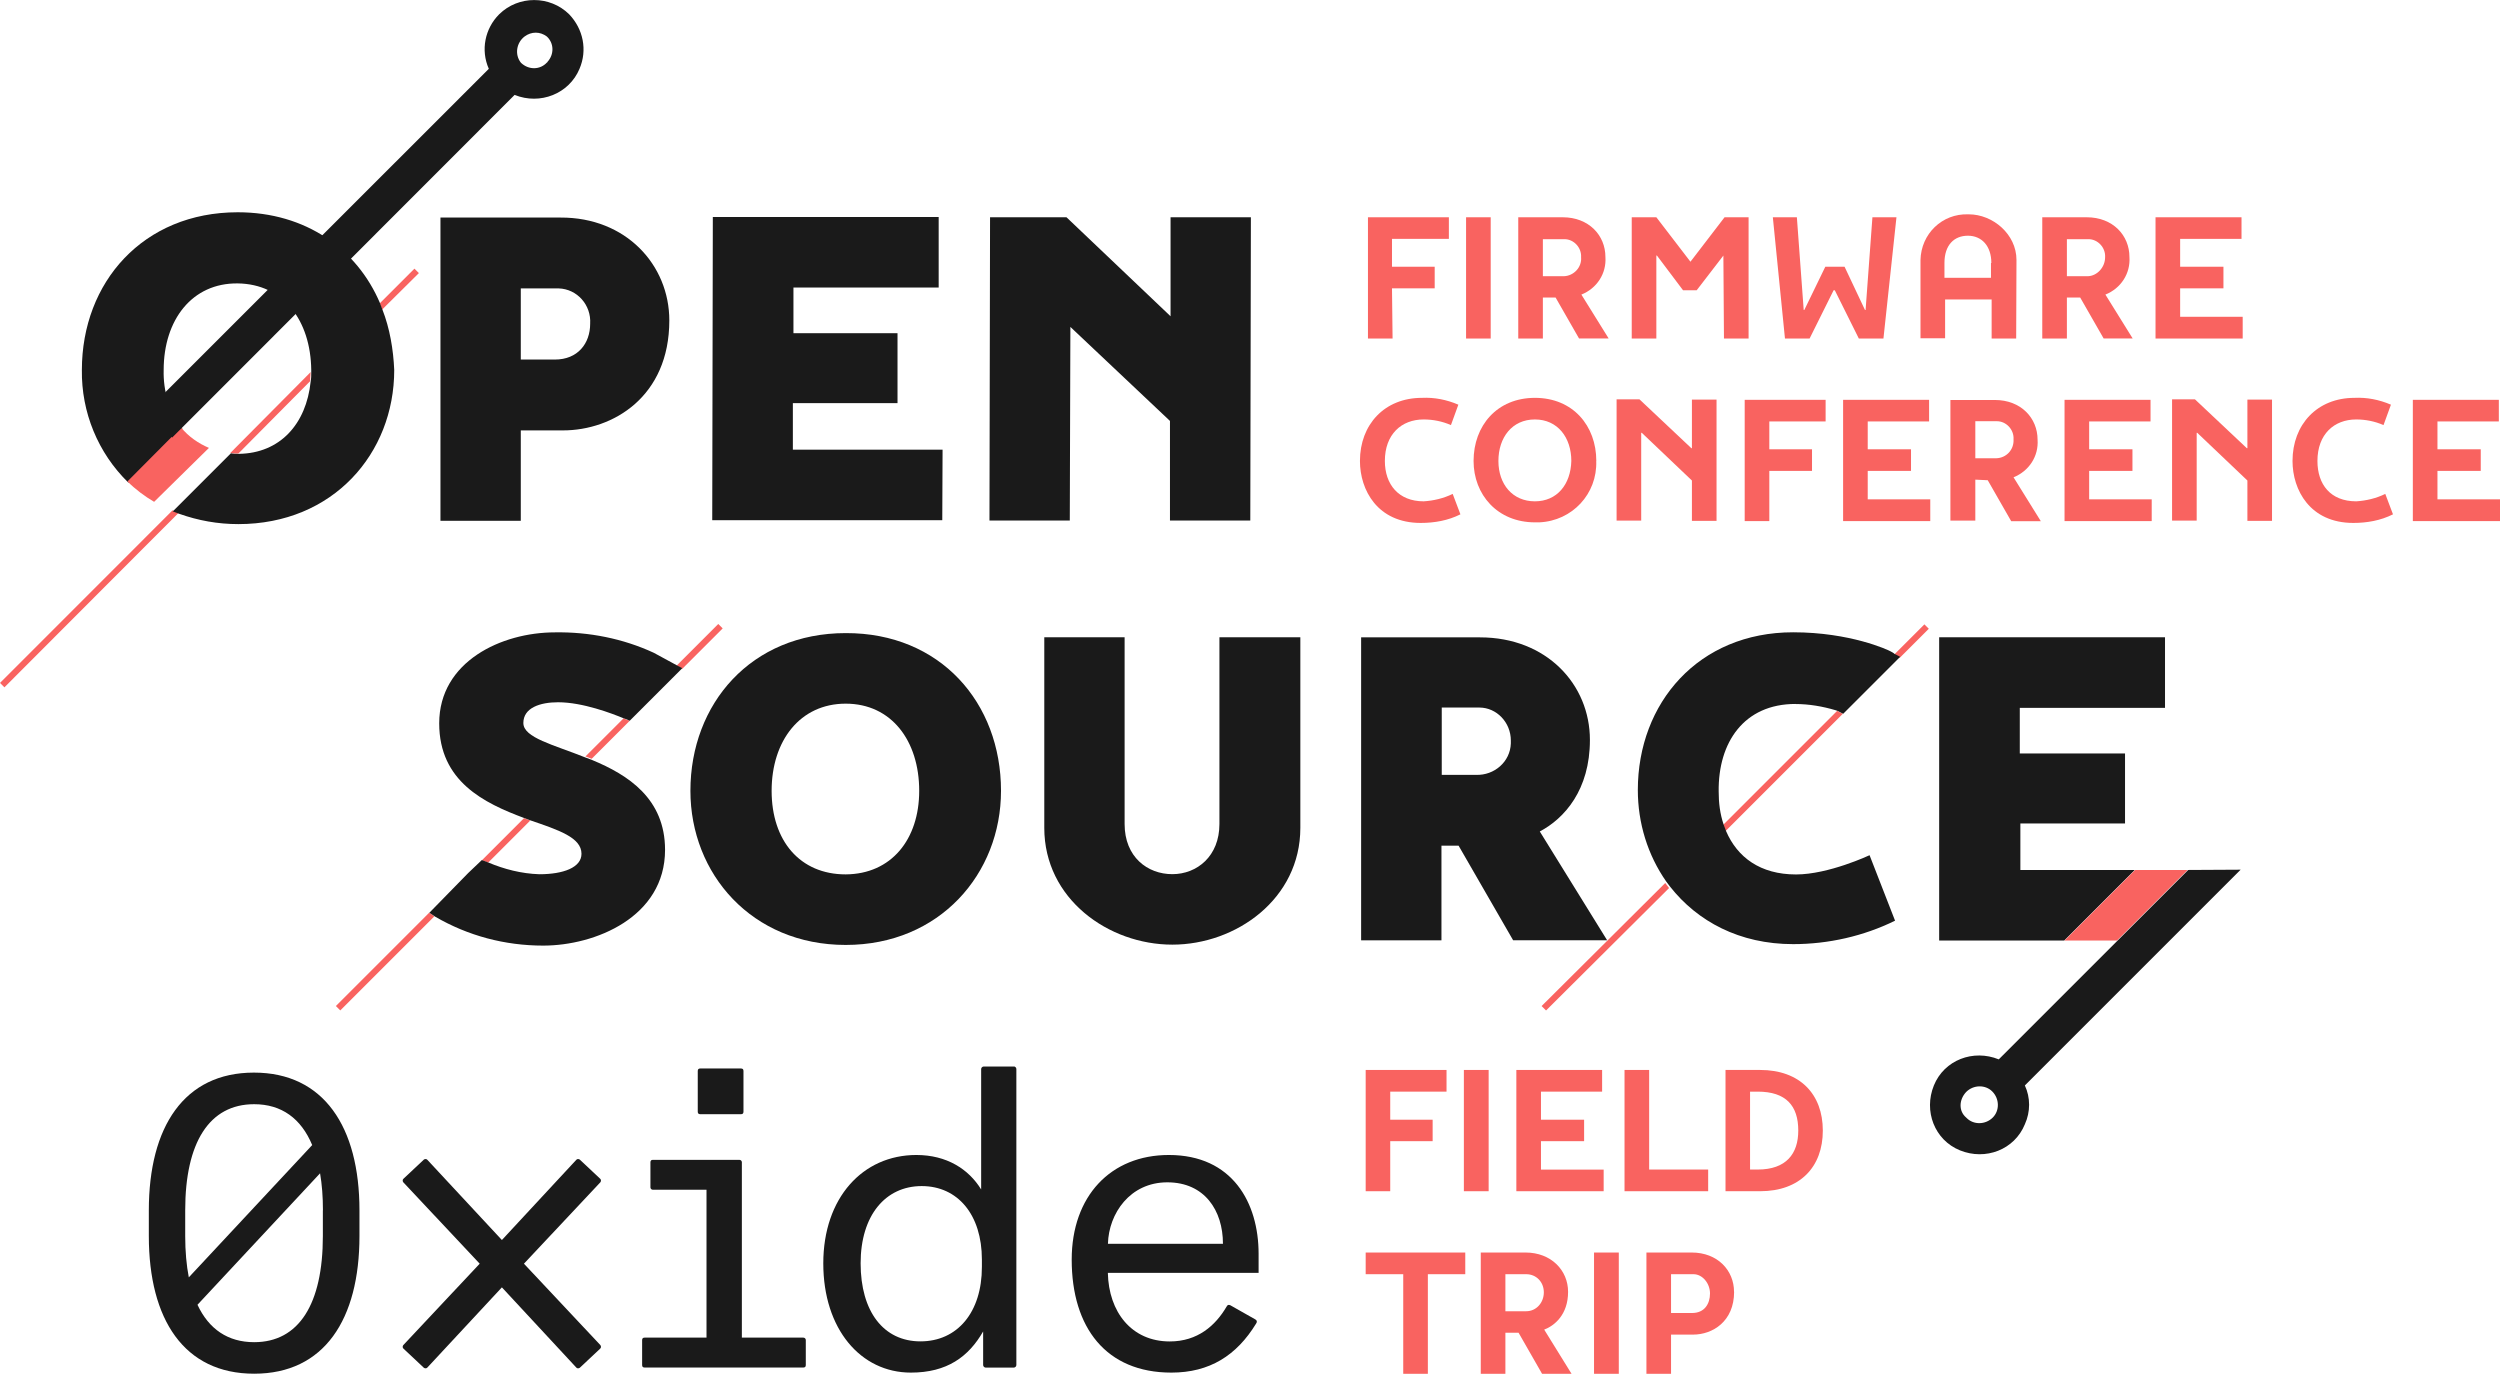 <svg width="584" height="321" viewBox="0 0 584 321" fill="none" xmlns="http://www.w3.org/2000/svg">
<g clip-path="url(#clip0_2104_6208)">
<path d="M83.97 282.733V288.742C83.97 308.245 75.729 320.898 59.368 320.898C43.007 320.898 34.766 308.228 34.766 288.742V282.733C34.766 263.23 43.007 250.56 59.316 250.56C75.626 250.56 83.97 263.23 83.97 282.733ZM43.264 288.742C43.264 292.313 43.556 295.541 44.105 298.391L72.931 267.488C70.338 261.273 65.772 257.942 59.368 257.942C48.895 257.942 43.264 266.87 43.264 282.733V288.742ZM75.438 282.733C75.438 279.557 75.214 276.673 74.768 274.08L46.131 304.795C48.792 310.494 53.256 313.533 59.368 313.533C69.841 313.533 75.42 304.606 75.42 288.742V282.733H75.438Z" fill="#1A1A1A"/>
<path d="M134.618 270.939C134.806 270.698 135.201 270.698 135.442 270.887L140.197 275.351C140.438 275.54 140.438 275.935 140.249 276.175L122.394 295.197L140.249 314.22C140.438 314.46 140.438 314.855 140.197 315.044L135.442 319.508C135.201 319.697 134.806 319.697 134.618 319.456L117.243 300.726L99.834 319.456C99.645 319.697 99.251 319.697 99.01 319.508L94.255 315.044C94.014 314.855 94.014 314.46 94.203 314.22L112.058 295.197L94.203 276.175C94.014 275.935 94.014 275.54 94.255 275.351L99.01 270.887C99.251 270.698 99.645 270.698 99.834 270.939L117.243 289.669L134.618 270.939Z" fill="#1A1A1A"/>
<path d="M150 313.053C150 312.658 150.189 312.469 150.584 312.469H165.04V277.926H152.524C152.215 277.926 151.957 277.703 151.94 277.394C151.94 277.394 151.94 277.359 151.94 277.342V271.522C151.94 271.127 152.129 270.938 152.524 270.938H172.714C173.023 270.938 173.28 271.162 173.298 271.471C173.298 271.471 173.298 271.505 173.298 271.522V312.469H187.65C187.959 312.469 188.217 312.692 188.234 313.001C188.234 313.001 188.234 313.035 188.234 313.053V318.873C188.234 319.267 188.045 319.456 187.65 319.456H150.584C150.189 319.456 150 319.267 150 318.873V313.053ZM173.675 259.693C173.675 260.088 173.486 260.277 173.091 260.277H163.58C163.185 260.277 162.996 260.088 162.996 259.693V250.182C162.996 249.787 163.185 249.598 163.58 249.598H173.091C173.486 249.598 173.675 249.787 173.675 250.182V259.693Z" fill="#1A1A1A"/>
<path d="M236.838 249.117C237.147 249.135 237.404 249.392 237.422 249.701V318.89C237.404 319.199 237.147 319.456 236.838 319.473H230.245C229.936 319.456 229.679 319.199 229.662 318.89V311.027C226.262 316.95 221.215 320.641 212.785 320.641C201.042 320.641 192.32 310.46 192.32 295.129C192.32 279.797 201.54 269.805 214.056 269.805C221.146 269.805 226.279 273.102 229.198 277.857V249.718C229.215 249.409 229.473 249.152 229.782 249.135H236.872L236.838 249.117ZM229.37 294.236C229.37 283.763 223.738 277.068 215.309 277.068C206.879 277.068 201.042 283.866 201.042 295.112C201.042 306.357 206.381 313.344 215.017 313.344C223.653 313.344 229.37 306.546 229.37 295.97V294.219V294.236Z" fill="#1A1A1A"/>
<path d="M294.026 297.344H258.796C258.985 306.46 264.325 313.362 273.252 313.362C279.759 313.362 283.931 309.67 286.541 305.207C286.729 304.812 287.021 304.726 287.416 304.915L293.236 308.211C293.631 308.4 293.717 308.795 293.425 309.19C288.858 316.658 282.558 320.641 273.63 320.641C258.402 320.641 250.35 310.168 250.35 294.253C250.35 279.403 259.466 269.805 273.046 269.805C287.897 269.805 294.009 280.965 294.009 292.897V297.361L294.026 297.344ZM285.682 290.545C285.682 282.785 281.407 276.192 272.686 276.192C263.964 276.192 259.002 283.471 258.814 290.545H285.682Z" fill="#1A1A1A"/>
<path d="M0 159.533L1.03 160.563L41.754 119.771C41.342 119.633 40.723 119.359 40.294 119.221L0 159.533Z" fill="#F96360"/>
<path d="M55.677 105.95L72.433 89.057C72.433 88.37 72.571 87.597 72.571 86.911L53.806 105.813C54.355 105.95 54.99 105.95 55.54 105.95H55.677Z" fill="#F96360"/>
<path d="M97.843 63.785L96.812 62.755L88.709 70.858C88.846 71.27 89.121 71.888 89.258 72.317L97.843 63.802V63.785Z" fill="#F96360"/>
<path d="M89.327 72.3C89.19 71.888 88.915 71.27 88.778 70.841C83.438 58.239 71.472 49.586 55.54 49.586C33.444 49.586 19.126 65.931 19.126 86.43C18.988 96.267 22.868 105.813 29.993 112.749L42.595 100.147C39.556 96.267 38.097 91.357 38.234 86.43C38.234 74.721 44.878 66.068 55.54 66.205C66.201 66.343 72.571 74.858 72.708 86.43V86.979C72.708 87.666 72.708 88.439 72.571 89.125C71.541 99.1 65.377 105.882 55.814 106.019H55.677C55.128 106.019 54.492 106.019 53.943 105.882L40.363 119.462C40.775 119.599 41.393 119.874 41.822 120.011C46.32 121.608 50.887 122.432 55.677 122.432C77.773 122.432 92.091 105.95 92.091 86.43C91.885 81.657 91.061 76.73 89.327 72.3Z" fill="#1A1A1A"/>
<path d="M48.809 104.628C46.389 103.598 44.036 102.002 42.303 99.856L29.77 112.457C31.641 114.328 33.787 115.925 36.002 117.23L48.809 104.628Z" fill="#F96360"/>
<path d="M156.353 74.858C156.353 92.662 143.202 100.542 131.493 100.542H121.656V121.659H102.891V50.823H130.944C146.241 50.754 156.353 61.896 156.353 74.858ZM121.656 83.992H129.622C134.961 83.992 137.863 80.249 137.863 75.614C138.137 71.253 134.824 67.51 130.515 67.373H121.656V83.992Z" fill="#1A1A1A"/>
<path d="M220.116 121.522H166.379L166.516 50.685H219.275V67.167H185.35V77.829H209.66V94.173H185.213V105.04H220.185L220.116 121.522Z" fill="#1A1A1A"/>
<path d="M249.131 50.754L273.442 73.88V50.754H292.207L292.069 121.591H273.304V98.328L250.041 76.369L249.904 121.591H231.139L231.276 50.754H249.148H249.131Z" fill="#1A1A1A"/>
<path d="M116.608 3.335C113.277 6.665 112.247 11.713 114.187 16.074L34.131 96.113L40.226 102.208L120.213 22.169C126.171 24.589 132.952 21.894 135.373 16.074C137.244 11.713 136.266 6.803 132.952 3.335C128.454 -1.095 121.106 -1.095 116.608 3.335ZM127.75 14.614C126.153 16.348 123.527 16.348 121.793 14.752L121.655 14.614C120.196 12.743 120.625 9.979 122.548 8.52C124.145 7.335 126.153 7.335 127.733 8.52C129.467 10.116 129.467 12.743 127.87 14.477C127.87 14.614 127.733 14.614 127.733 14.614H127.75Z" fill="#1A1A1A"/>
<path d="M159.393 156.219L168.818 146.794L167.788 145.764L158.088 155.464L159.41 156.219H159.393Z" fill="#F96360"/>
<path d="M145.691 167.773L136.764 176.701L138.223 177.25L147.151 168.323H147.013C147.013 168.323 146.532 168.254 145.691 167.773Z" fill="#F96360"/>
<path d="M123.87 191.672L122.411 191.123L112.573 200.96L114.033 201.509L123.87 191.672Z" fill="#F96360"/>
<path d="M100.264 213.201L78.46 235.005L79.49 236.035L101.448 214.077C100.762 213.459 100.126 213.184 100.264 213.184V213.201Z" fill="#F96360"/>
<path d="M130.377 164.048C136.128 164.048 142.978 166.675 145.674 167.791C146.567 168.065 146.996 168.34 146.996 168.34H147.133L159.391 156.082L158.069 155.395L152.73 152.494C145.537 149.163 137.57 147.584 129.604 147.721C117.209 147.721 102.598 154.502 102.598 168.975C102.598 182.556 113.123 187.603 122.394 191.071L123.853 191.62C130.497 193.904 135.836 195.638 135.836 199.449C135.836 202.643 131.613 204.222 125.999 204.222C121.776 204.085 117.758 203.037 114.015 201.458L112.556 200.909L109.363 203.947L100.298 213.218C100.298 213.218 100.71 213.493 101.62 214.111C109.311 218.609 117.964 220.893 126.892 220.893C139.013 220.893 155.357 214.248 155.357 198.522C155.357 186.539 146.704 181.01 138.326 177.542L136.867 176.993C129.312 173.954 122.256 172.358 122.256 168.89C122.256 165.353 126.136 164.048 130.36 164.048H130.377Z" fill="#1A1A1A"/>
<path d="M233.835 184.736C233.835 204.119 219.499 220.738 197.558 220.738C175.617 220.738 161.281 204.119 161.281 184.736C161.281 164.374 175.48 147.893 197.558 147.893C219.654 147.824 233.835 164.168 233.835 184.736ZM214.726 184.736C214.726 173.027 208.22 164.374 197.558 164.374C186.896 164.374 180.252 173.027 180.252 184.736C180.252 196.445 186.896 204.256 197.558 204.256C208.22 204.188 214.726 196.084 214.726 184.736Z" fill="#1A1A1A"/>
<path d="M284.858 148.871H303.76V193.389C303.76 210.008 288.738 220.669 273.853 220.669C258.968 220.669 243.945 210.008 243.945 193.389V148.871H262.71V192.496C262.71 200.187 268.05 204.205 273.853 204.205C279.656 204.205 284.858 199.981 284.858 192.496V148.871Z" fill="#1A1A1A"/>
<path d="M336.724 197.561V219.657H317.959V148.888H345.72C361.292 148.888 371.404 159.893 371.404 172.838C371.404 184.547 365.447 191.191 359.695 194.23L375.422 219.639H353.463L340.724 197.544H336.707L336.724 197.561ZM352.931 172.976C352.931 168.752 349.6 165.284 345.583 165.284H336.793V181.01H344.828C349.051 181.148 352.794 177.972 352.931 173.662V172.976Z" fill="#1A1A1A"/>
<path d="M443.785 153.661L450.567 146.88L449.537 145.85L442.48 152.906C442.961 153.043 443.802 153.661 443.802 153.661H443.785Z" fill="#F96360"/>
<path d="M402.445 192.771C402.582 193.32 402.72 193.801 402.994 194.23L430.481 166.743C430.481 166.743 429.588 166.331 429.159 166.057L402.428 192.788L402.445 192.771Z" fill="#F96360"/>
<path d="M360.125 235.022L361.155 236.052L389.895 207.45C389.62 207.038 389.346 206.763 389.002 206.265L360.125 235.005V235.022Z" fill="#F96360"/>
<path d="M419.407 164.46C422.6 164.46 425.776 165.009 428.832 165.919L429.244 166.057C429.794 166.331 430.566 166.743 430.566 166.743L436.524 160.786L443.872 153.438C443.872 153.438 443.185 153.026 442.55 152.751L442.412 152.614L441.726 152.202C441.039 151.79 432.163 147.704 418.874 147.704C396.779 147.704 382.598 164.185 382.598 184.547C382.598 192.238 384.881 199.707 389.242 205.939C389.517 206.351 389.791 206.626 390.135 207.123C396.504 215.227 406.342 220.549 418.874 220.549C427.115 220.549 435.356 218.678 442.687 215.072L436.73 199.775C436.73 199.775 427.167 204.273 419.561 204.273C411.183 204.273 405.844 200.256 403.217 194.161C403.08 193.749 402.805 193.131 402.667 192.702C401.775 190.075 401.483 187.517 401.483 184.873C401.346 173.456 407.372 164.443 419.424 164.443L419.407 164.46Z" fill="#1A1A1A"/>
<path d="M471.959 203.226V192.359H496.407V176.014H471.822V165.353H505.747V148.871H452.988V219.708H482.209L498.691 203.226H471.959Z" fill="#1A1A1A"/>
<path d="M511.017 203.226H498.759L482.277 219.708H494.536L511.017 203.226Z" fill="#F96360"/>
<path d="M511.155 203.226L466.912 247.469C460.955 245.049 454.173 247.607 451.753 253.564C449.332 259.522 451.89 266.303 457.847 268.724C463.805 271.145 470.586 268.586 473.007 262.629C474.329 259.728 474.329 256.397 473.007 253.564L523.413 203.158L511.155 203.226ZM459.289 255.092C461.023 253.358 463.788 253.358 465.384 254.955C467.118 256.689 467.118 259.453 465.522 261.05C463.788 262.784 461.023 262.784 459.427 261.187L459.289 261.05C457.555 259.59 457.555 256.963 459.289 255.092C459.289 255.184 459.289 255.184 459.289 255.092Z" fill="#1A1A1A"/>
<path d="M325.306 79.082H319.555V50.754H338.457V55.801H325.169V62.308H335.144V67.356H325.169L325.306 79.065V79.082Z" fill="#F96360"/>
<path d="M342.475 50.754H348.226V79.082H342.475V50.754Z" fill="#F96360"/>
<path d="M360.415 69.519V79.082H354.664V50.754H365.051C371.146 50.754 375.026 54.977 375.026 60.025C375.3 63.905 373.017 67.373 369.412 68.815L375.781 79.065H368.862L363.386 69.502H360.415V69.519ZM369.343 60.093C369.48 57.81 367.609 55.87 365.463 55.87H360.415V64.523H365.326C367.609 64.454 369.549 62.446 369.343 60.093Z" fill="#F96360"/>
<path d="M402.581 59.699L396.349 67.802H393.155L387.061 59.699H386.923V79.082H381.172V50.754H386.923L394.889 61.141L402.856 50.754H408.47V79.082H402.718L402.581 59.699Z" fill="#F96360"/>
<path d="M414.135 50.754H419.749L421.345 72.42H421.483L426.393 62.308H430.891L435.664 72.42H435.801L437.398 50.754H443.012L439.973 79.082H434.222L428.608 67.802H428.333L422.719 79.082H416.968L414.135 50.754Z" fill="#F96360"/>
<path d="M470.997 79.082H465.246V69.948H454.378V79.013H448.627V60.729C448.764 54.634 453.674 49.861 459.769 50.067H459.907C465.521 50.067 471.049 54.703 471.049 60.729L470.98 79.082H470.997ZM465.177 61.433C465.177 57.415 462.894 55.063 459.701 55.063C456.507 55.063 454.224 57.209 454.224 61.433V64.901H465.091V61.433H465.16H465.177Z" fill="#F96360"/>
<path d="M482.826 69.519V79.082H477.074V50.754H487.461C493.556 50.754 497.436 54.977 497.436 60.025C497.711 63.905 495.427 67.373 491.822 68.815L498.191 79.065H491.41L485.933 69.502H482.826V69.519ZM491.753 60.093C491.891 57.81 490.019 55.87 487.873 55.87H482.826V64.523H487.736C489.882 64.454 491.753 62.446 491.753 60.093Z" fill="#F96360"/>
<path d="M523.893 79.082H503.531V50.754H523.618V55.801H509.283V62.308H519.395V67.356H509.283V74H523.893V79.047V79.082Z" fill="#F96360"/>
<path d="M341.153 120.149C338.251 121.608 335.058 122.157 331.882 122.157C321.77 122.157 317.684 114.466 317.684 107.684C317.684 99.169 323.435 92.937 332.157 92.937C335.058 92.799 337.908 93.349 340.672 94.533L338.938 99.306C336.929 98.413 334.715 97.984 332.569 97.984C327.384 97.984 323.504 101.452 323.504 107.684C323.504 113.161 326.697 117.11 332.569 117.11C334.852 116.972 337.204 116.423 339.35 115.376L341.153 120.149Z" fill="#F96360"/>
<path d="M372.881 107.684C373.155 115.376 367.267 121.677 359.592 122.02H358.562C349.772 122.02 344.227 115.513 344.227 107.684C344.227 99.444 349.703 92.937 358.562 92.937C367.421 92.937 372.898 99.444 372.898 107.684H372.881ZM367.061 107.684C367.061 102.208 363.867 97.984 358.545 97.984C353.223 97.984 350.029 102.208 350.029 107.684C350.029 113.161 353.36 117.11 358.545 117.11C363.73 117.11 366.923 113.161 367.061 107.684Z" fill="#F96360"/>
<path d="M395.232 104.766V93.349H400.984V121.677H395.232V112.251L383.524 101.109H383.386V121.608H377.635V93.28H382.974L395.095 104.697H395.232V104.766Z" fill="#F96360"/>
<path d="M413.312 121.728H407.561V93.4H426.463V98.448H413.312V104.954H423.287V110.002H413.312V121.711V121.728Z" fill="#F96360"/>
<path d="M450.911 121.728H430.549V93.4H450.636V98.448H436.3V104.954H446.412V110.002H436.3V116.646H450.911V121.694V121.728Z" fill="#F96360"/>
<path d="M461.435 112.045V121.608H455.615V93.435H466.002C472.097 93.435 475.977 97.658 475.977 102.706C476.252 106.586 473.968 110.054 470.363 111.496L476.732 121.745H469.813L464.337 112.182L461.435 112.045ZM470.363 102.62C470.5 100.336 468.629 98.396 466.483 98.396H461.435V107.049H466.345C468.629 106.98 470.5 105.109 470.363 102.62Z" fill="#F96360"/>
<path d="M502.639 121.728H482.277V93.4H502.364V98.448H488.029V104.954H498.141V110.002H488.029V116.646H502.639V121.694V121.728Z" fill="#F96360"/>
<path d="M524.992 104.766V93.349H530.744V121.677H524.992V112.251L513.283 101.109H513.146V121.608H507.395V93.28H512.734L524.855 104.697H524.992V104.766Z" fill="#F96360"/>
<path d="M559.002 120.149C556.101 121.608 552.908 122.157 549.731 122.157C539.619 122.157 535.533 114.466 535.533 107.684C535.533 99.169 541.285 92.937 550.006 92.937C552.908 92.799 555.758 93.349 558.522 94.533L556.788 99.306C554.779 98.413 552.564 97.984 550.418 97.984C545.233 97.984 541.353 101.452 541.353 107.684C541.353 113.161 544.392 117.11 550.418 117.11C552.702 116.972 555.054 116.423 557.2 115.376L559.002 120.149Z" fill="#F96360"/>
<path d="M584 121.728H563.639V93.4H583.726V98.448H569.39V104.954H579.502V110.002H569.39V116.646H584V121.694V121.728Z" fill="#F96360"/>
<path d="M342.287 292.588V297.653H333.548V320.916H327.796V297.653H319.023V292.588H342.287Z" fill="#F96360"/>
<path d="M351.66 311.319V320.916H345.908V292.588H356.347C362.373 292.588 366.304 296.76 366.304 301.773C366.304 307.147 363.077 309.705 360.725 310.598L367.111 320.916H360.227L354.733 311.319H351.66ZM360.639 301.893C360.639 299.507 358.905 297.653 356.518 297.653H351.66V306.305H356.518C358.905 306.305 360.639 304.28 360.639 301.893Z" fill="#F96360"/>
<path d="M372.365 292.588H378.151V320.916H372.365V292.588Z" fill="#F96360"/>
<path d="M405.087 301.773C405.087 308.658 400.109 311.765 395.49 311.765H390.357V320.916H384.605V292.588H395.164C401.242 292.588 405.07 296.76 405.07 301.773H405.087ZM390.357 306.717H395.284C398.203 306.717 399.456 304.537 399.456 302.151C399.456 299.764 397.671 297.653 395.61 297.653H390.357V306.717Z" fill="#F96360"/>
<path d="M324.775 278.269H319.023V249.942H337.909V255.006H324.758V261.565H334.664V266.578H324.758V278.269H324.775Z" fill="#F96360"/>
<path d="M341.961 249.942H347.747V278.269H341.961V249.942Z" fill="#F96360"/>
<path d="M374.615 278.269H354.219V249.942H374.254V255.006H359.97V261.565H370.048V266.578H359.97V273.222H374.615V278.287V278.269Z" fill="#F96360"/>
<path d="M399.028 273.205V278.269H379.49V249.942H385.242V273.205H399.045H399.028Z" fill="#F96360"/>
<path d="M411.166 249.942C420.472 249.942 425.811 255.607 425.811 264.106C425.811 272.604 420.472 278.269 411.166 278.269H403.08V249.942H411.166ZM410.6 273.205C417.244 273.205 420.077 269.531 420.077 264.106C420.077 258.32 417.244 255.006 410.6 255.006H408.814V273.205H410.6Z" fill="#F96360"/>
</g>
<defs>
<clipPath id="clip0_2104_6208">
<rect width="584" height="320.912" fill="white" transform="translate(0 0.004)"/>
</clipPath>
</defs>
</svg>
